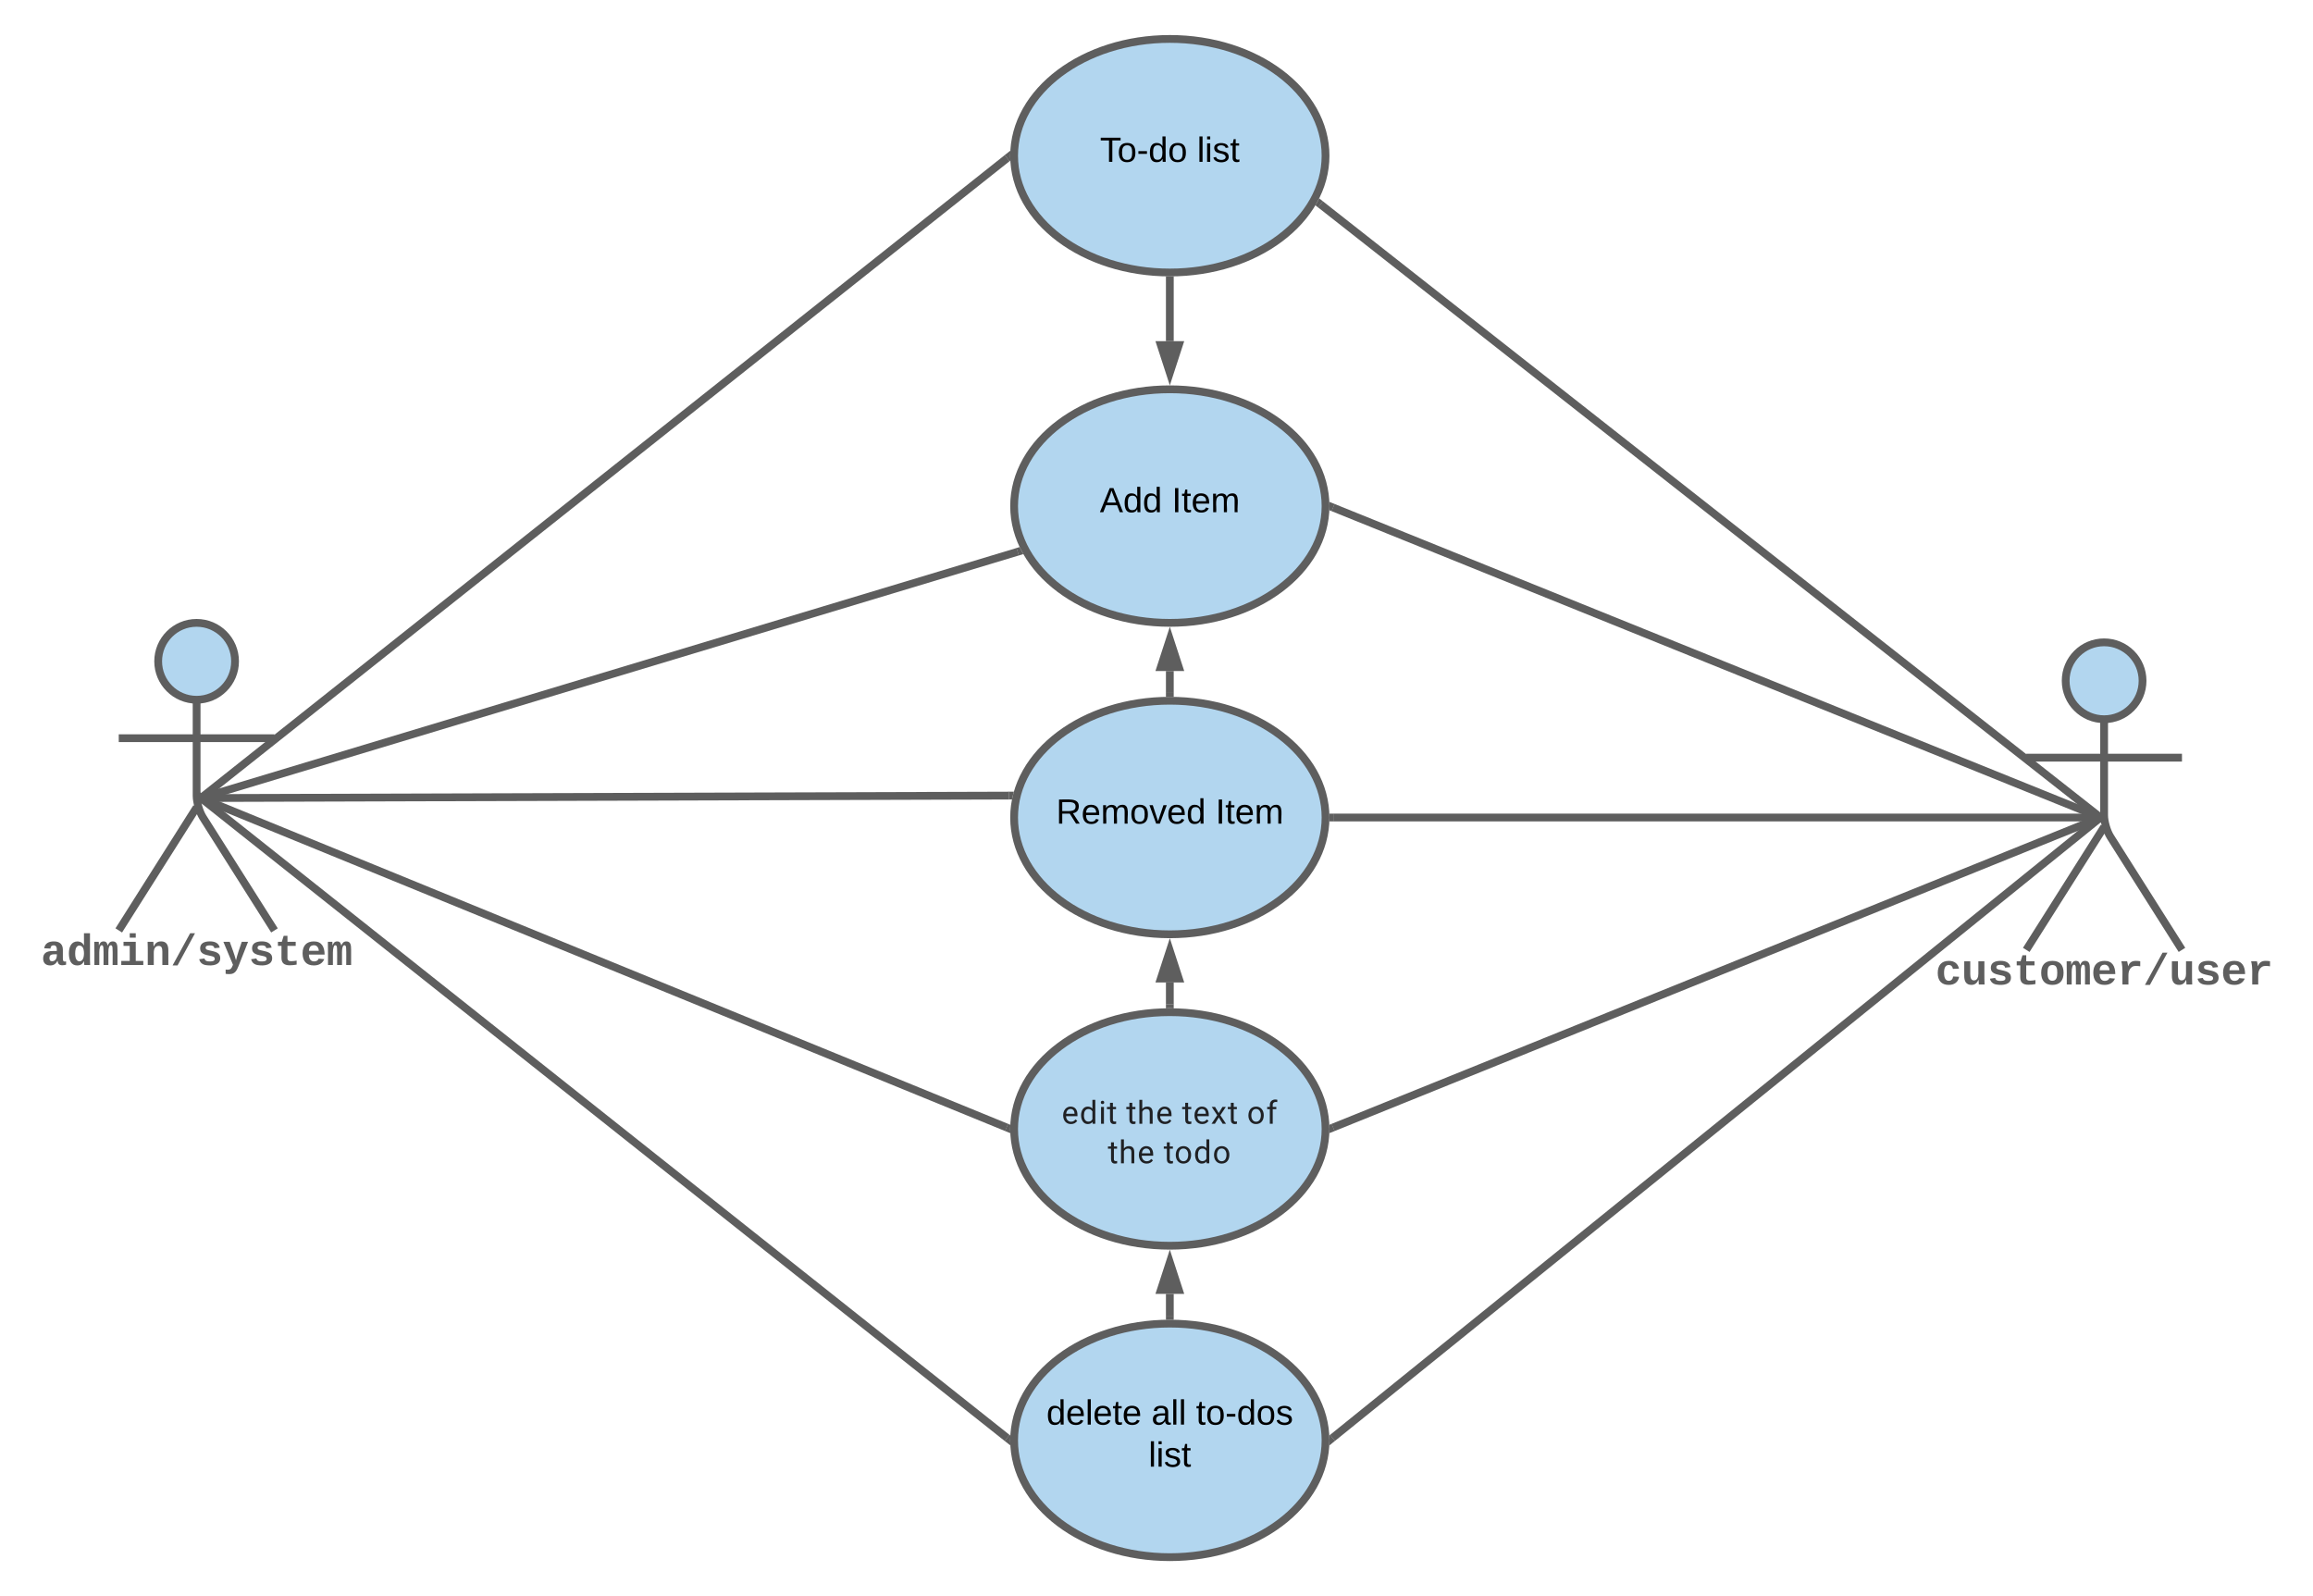 <svg xmlns="http://www.w3.org/2000/svg" xmlns:xlink="http://www.w3.org/1999/xlink" xmlns:lucid="lucid" width="1188.33" height="820"><g transform="translate(-138.987 -220)" lucid:page-tab-id="0_0"><path d="M0 0h1870.87v1322.83H0z" fill="#fff"/><path d="M259.75 559.75c0 10.9-8.84 19.75-19.75 19.75-10.9 0-19.75-8.84-19.75-19.75 0-10.9 8.84-19.75 19.75-19.75 10.9 0 19.75 8.84 19.75 19.75z" stroke="#5e5e5e" stroke-width="4" fill="#b2d6ef"/><path d="M240 579.5v49.3c0 3.3 1.44 8.27 3.2 11.07L280 698m-40-63.2L200 698m0-98.75h80" stroke="#5e5e5e" stroke-width="4" fill="none"/><path d="M200 546c0-3.3 2.7-6 6-6h68c3.3 0 6 2.7 6 6v168c0 3.3-2.7 6-6 6h-68c-3.3 0-6-2.7-6-6z" fill="none"/><use xlink:href="#a" transform="matrix(1,0,0,1,120,698) translate(39.987 17.773)"/><path d="M1239.75 569.75c0 10.9-8.84 19.75-19.75 19.75-10.9 0-19.75-8.84-19.75-19.75 0-10.9 8.84-19.75 19.75-19.75 10.9 0 19.75 8.84 19.75 19.75z" stroke="#5e5e5e" stroke-width="4" fill="#b2d6ef"/><path d="M1220 589.5v49.3c0 3.3 1.44 8.27 3.2 11.07L1260 708m-40-63.2l-40 63.2m0-98.75h80" stroke="#5e5e5e" stroke-width="4" fill="none"/><path d="M1180 556c0-3.3 2.7-6 6-6h68c3.3 0 6 2.7 6 6v168c0 3.3-2.7 6-6 6h-68c-3.3 0-6-2.7-6-6z" fill="none"/><use xlink:href="#b" transform="matrix(1,0,0,1,1100,708) translate(33.319 17.773)"/><path d="M820 480c0 33.14-35.82 60-80 60s-80-26.86-80-60 35.82-60 80-60 80 26.86 80 60z" stroke="#5e5e5e" stroke-width="4" fill="#b2d6ef"/><use xlink:href="#c" transform="matrix(1,0,0,1,660,420) translate(44.03 63.15)"/><use xlink:href="#d" transform="matrix(1,0,0,1,660,420) translate(81.03 63.15)"/><path d="M820 640c0 33.14-35.82 60-80 60s-80-26.86-80-60 35.82-60 80-60 80 26.86 80 60z" stroke="#5e5e5e" stroke-width="4" fill="#b2d6ef"/><use xlink:href="#e" transform="matrix(1,0,0,1,660,580) translate(21.58 63.15)"/><use xlink:href="#d" transform="matrix(1,0,0,1,660,580) translate(103.48 63.15)"/><path d="M820 800c0 33.14-35.82 60-80 60s-80-26.86-80-60 35.82-60 80-60 80 26.86 80 60z" stroke="#5e5e5e" stroke-width="4" fill="#b2d6ef"/><use xlink:href="#f" transform="matrix(1,0,0,1,660,740) translate(24.459 57.331)"/><use xlink:href="#g" transform="matrix(1,0,0,1,660,740) translate(57.577 57.331)"/><use xlink:href="#h" transform="matrix(1,0,0,1,660,740) translate(86.26 57.331)"/><use xlink:href="#i" transform="matrix(1,0,0,1,660,740) translate(119.648 57.331)"/><use xlink:href="#g" transform="matrix(1,0,0,1,660,740) translate(48.144 77.643)"/><use xlink:href="#j" transform="matrix(1,0,0,1,660,740) translate(76.827 77.643)"/><path d="M244.12 629.42l417.74-125.97M244.17 629.4l-4.84 1.47" stroke="#5e5e5e" stroke-width="4" fill="none"/><path d="M662.86 501.1l1.54 3 .35.56-2.36.72-1.17-3.83 1.6-.5z" fill="#5e5e5e"/><path d="M244.06 630.76l412.1 168.48M244.1 630.78l-4.67-1.92" stroke="#5e5e5e" stroke-width="4" fill="none"/><path d="M658.07 797.87l-.07 2.1v.45l.07 1.77-2.73-1.13 1.52-3.7z" fill="#5e5e5e"/><path d="M244.2 630l413.16-1.26M244.26 630h-5.05" stroke="#5e5e5e" stroke-width="4" fill="none"/><path d="M659.5 628.15l-.58 2.58h-1.6l-.02-4h2.6z" fill="#5e5e5e"/><path d="M1216.3 639.25l-392.45-158.5M1216.26 639.23l4.68 1.9" stroke="#5e5e5e" stroke-width="4" fill="none"/><path d="M824.65 478.9l-1.5 3.72-1.22-.5.07-2.1v-.44l-.07-1.77z" fill="#5e5e5e"/><path d="M1216.3 640.75l-392.45 158.5M1216.26 640.77l4.68-1.9" stroke="#5e5e5e" stroke-width="4" fill="none"/><path d="M824.65 801.1l-2.72 1.08.07-2.15v-.45l-.07-1.7 1.22-.5z" fill="#5e5e5e"/><path d="M820 300c0 33.14-35.82 60-80 60s-80-26.86-80-60 35.82-60 80-60 80 26.86 80 60z" stroke="#5e5e5e" stroke-width="4" fill="#b2d6ef"/><use xlink:href="#k" transform="matrix(1,0,0,1,660,240) translate(44.105 63.15)"/><use xlink:href="#l" transform="matrix(1,0,0,1,660,240) translate(94.005 63.15)"/><path d="M243.77 628.76l412.66-327.52M243.8 628.72l-3.94 3.14" stroke="#5e5e5e" stroke-width="4" fill="none"/><path d="M658 299.97v.45l.08 2.07-.44.34-2.5-3.13 2.94-2.32z" fill="#5e5e5e"/><path d="M1216.16 640H824M1216.1 640h5.06" stroke="#5e5e5e" stroke-width="4" fill="none"/><path d="M824.05 642h-2.1l.05-1.97v-.45l-.06-1.58h2.1z" fill="#5e5e5e"/><path d="M740 364v31.26" stroke="#5e5e5e" stroke-width="4" fill="none"/><path d="M739.97 362h.97l1.06-.05v2.1h-4v-2.1z" fill="#5e5e5e"/><path d="M740 411.53l-4.64-14.27h9.28z" stroke="#5e5e5e" stroke-width="4" fill="#5e5e5e"/><path d="M740 576v-11.26" stroke="#5e5e5e" stroke-width="4" fill="none"/><path d="M742 578.06l-1.97-.06h-.97l-1.06.05v-2.1h4z" fill="#5e5e5e"/><path d="M740 548.47l4.64 14.27h-9.28z" stroke="#5e5e5e" stroke-width="4" fill="#5e5e5e"/><path d="M1216.6 638.76l-399.23-313.8M1216.55 638.73l3.97 3.12" stroke="#5e5e5e" stroke-width="4" fill="none"/><path d="M818.64 323.42l-2.47 3.15-1.4-1.1 1.04-1.78.92-1.8z" fill="#5e5e5e"/><path d="M820 960c0 33.14-35.82 60-80 60s-80-26.86-80-60 35.82-60 80-60 80 26.86 80 60z" stroke="#5e5e5e" stroke-width="4" fill="#b2d6ef"/><use xlink:href="#m" transform="matrix(1,0,0,1,660,900) translate(16.605 51.9)"/><use xlink:href="#n" transform="matrix(1,0,0,1,660,900) translate(70.555 51.9)"/><use xlink:href="#o" transform="matrix(1,0,0,1,660,900) translate(93.455 51.9)"/><use xlink:href="#p" transform="matrix(1,0,0,1,660,900) translate(69.055 73.5)"/><path d="M243.77 631.24l412.66 327.52M243.8 631.28l-3.94-3.14" stroke="#5e5e5e" stroke-width="4" fill="none"/><path d="M658.08 957.5l-.08 2.47v.45l.1 2.2-2.95-2.33 2.5-3.14z" fill="#5e5e5e"/><path d="M1216.6 641.26L823.56 958.74M1216.56 641.3l3.93-3.2" stroke="#5e5e5e" stroke-width="4" fill="none"/><path d="M824.85 960.27l-2.93 2.37.08-2.6v-.46l-.08-2.08.42-.34z" fill="#5e5e5e"/><path d="M740 736v-11.26" stroke="#5e5e5e" stroke-width="4" fill="none"/><path d="M742 738.06l-1.97-.06h-.97l-1.06.05v-2.1h4z" fill="#5e5e5e"/><path d="M740 708.47l4.64 14.27h-9.28z" stroke="#5e5e5e" stroke-width="4" fill="#5e5e5e"/><path d="M740 896v-11.26" stroke="#5e5e5e" stroke-width="4" fill="none"/><path d="M742 898.06l-1.97-.06h-.97l-1.06.05v-2.1h4z" fill="#5e5e5e"/><path d="M740 868.47l4.64 14.27h-9.28z" stroke="#5e5e5e" stroke-width="4" fill="#5e5e5e"/><defs><path fill="#5e5e5e" d="M775-193C708-75 621 20 439 20 226 20 106-93 106-306c0-251 170-341 417-346l223-4c4-143-12-264-148-264-103 0-141 58-150 153l-293-14c37-219 194-321 455-321 263 0 418 130 417 390v392c1 84 5 161 89 160 21 0 42-2 62-6v152c-57 15-108 27-180 26-145 0-202-73-217-205h-6zm-256 17c168 0 234-139 227-325-166 4-347-25-347 173 0 94 33 152 120 152" id="q"/><path fill="#5e5e5e" d="M802-909c-3-189-2-383-2-575h281v1248c-1 83 4 168 8 236H817c-9-50-14-117-15-176h-4C735-49 651 20 482 20 191 20 97-238 97-539c0-243 66-432 221-519 50-28 108-42 175-42 162 2 253 78 309 191zm-70 658c91-113 93-462 2-584-46-61-145-100-224-53-96 56-119 190-120 349 0 123 17 214 52 275 46 82 130 115 222 74 25-12 46-33 68-61" id="r"/><path fill="#5e5e5e" d="M934-1102c199 0 220 177 220 381V0H926c-2-260 10-533-4-785-4-72-14-138-83-138-34 0-61 27-81 81s-29 134-29 241V0H501c-2-260 9-533-5-785-4-72-13-138-82-138-46 0-65 47-80 93-21 67-30 155-30 248V0H75c-3-360 6-732-6-1082h209c6 50 3 123 8 175 36-100 83-195 216-195 135 0 166 79 196 196 42-105 93-196 236-196" id="s"/><path fill="#5e5e5e" d="M794-190h353V0H118v-190h395v-702H223v-190h571v892zM513-1277v-207h281v207H513" id="t"/><path fill="#5e5e5e" d="M768-1103c247 0 336 167 336 416V0H824v-619c-3-164-24-273-171-273-164 0-229 142-229 312V0H143c-4-359 9-736-8-1082h268c7 63 12 146 13 215h4c67-145 160-236 348-236" id="u"/><path fill="#5e5e5e" d="M89 20l821-1504h228L321 20H89" id="v"/><path fill="#5e5e5e" d="M622-916c-112 2-200 14-200 111 0 90 89 101 168 121 234 58 514 77 514 368C1104-4 751 54 434 5 267-21 161-112 121-270l247-37c24 111 113 145 252 141 114-3 226-12 226-124 0-101-103-113-192-134-225-54-490-76-490-351 0-247 201-328 458-328 245 0 413 88 457 292l-249 26c-16-98-92-133-208-131" id="w"/><path fill="#5e5e5e" d="M143 212c82 12 185 12 233-31 50-45 83-117 110-192L38-1082h297c100 284 211 557 291 861 72-305 176-578 270-861h294L742 57c-80 192-156 368-417 368-60 0-131-4-182-13V212" id="x"/><path fill="#5e5e5e" d="M711 13c-250 0-386-99-385-349l2-556H161v-190h181l88-282h176v282h385v190H606v530c-10 130 45 186 174 184 91-2 176-11 255-27v186C933-1 833 13 711 13" id="y"/><path fill="#5e5e5e" d="M1113-274C1038-96 884 20 626 20c-352 0-526-209-526-566 0-358 185-556 530-556 358 0 496 251 499 615H395c5 180 68 319 245 319 102 0 186-45 208-129zM857-663c-6-177-128-307-315-247-94 30-141 121-145 247h460" id="z"/><g id="a"><use transform="matrix(0.011,0,0,0.011,0,0)" xlink:href="#q"/><use transform="matrix(0.011,0,0,0.011,13.336,0)" xlink:href="#r"/><use transform="matrix(0.011,0,0,0.011,26.671,0)" xlink:href="#s"/><use transform="matrix(0.011,0,0,0.011,40.007,0)" xlink:href="#t"/><use transform="matrix(0.011,0,0,0.011,53.342,0)" xlink:href="#u"/><use transform="matrix(0.011,0,0,0.011,66.678,0)" xlink:href="#v"/><use transform="matrix(0.011,0,0,0.011,80.013,0)" xlink:href="#w"/><use transform="matrix(0.011,0,0,0.011,93.349,0)" xlink:href="#x"/><use transform="matrix(0.011,0,0,0.011,106.684,0)" xlink:href="#w"/><use transform="matrix(0.011,0,0,0.011,120.02,0)" xlink:href="#y"/><use transform="matrix(0.011,0,0,0.011,133.355,0)" xlink:href="#z"/><use transform="matrix(0.011,0,0,0.011,146.691,0)" xlink:href="#s"/></g><path fill="#5e5e5e" d="M1109-360C1066-122 902 20 624 20c-347 0-514-209-514-555 0-353 168-567 518-567 270 0 425 136 473 361l-283 14c-16-106-75-183-196-182-75 0-130 31-165 93s-52 152-52 270c0 249 74 374 221 374 120 0 188-82 201-201" id="A"/><path fill="#5e5e5e" d="M471 20c-247 0-336-169-336-415v-687h281v607c4 148 31 285 172 285 152 0 207-150 207-312v-580h281c4 359-9 736 8 1082H816c-7-63-11-146-12-215h-5C736-76 644 20 471 20" id="B"/><path fill="#5e5e5e" d="M616-1102c361 0 521 202 521 560 0 354-171 562-527 562C259 20 92-192 92-542c0-351 169-560 524-560zm-9 930c200-2 236-165 236-370 0-199-27-367-223-367-195 0-233 146-233 367 0 129 18 223 55 282s92 88 165 88" id="C"/><path fill="#5e5e5e" d="M875-1102c70 0 148 7 206 17v237c-110-17-267-37-359 15-123 69-192 207-192 395V0H250c-10-367 32-789-52-1082h271c19 69 36 149 46 228h4c52-151 151-250 356-248" id="D"/><g id="b"><use transform="matrix(0.011,0,0,0.011,0,0)" xlink:href="#A"/><use transform="matrix(0.011,0,0,0.011,13.336,0)" xlink:href="#B"/><use transform="matrix(0.011,0,0,0.011,26.671,0)" xlink:href="#w"/><use transform="matrix(0.011,0,0,0.011,40.007,0)" xlink:href="#y"/><use transform="matrix(0.011,0,0,0.011,53.342,0)" xlink:href="#C"/><use transform="matrix(0.011,0,0,0.011,66.678,0)" xlink:href="#s"/><use transform="matrix(0.011,0,0,0.011,80.013,0)" xlink:href="#z"/><use transform="matrix(0.011,0,0,0.011,93.349,0)" xlink:href="#D"/><use transform="matrix(0.011,0,0,0.011,106.684,0)" xlink:href="#v"/><use transform="matrix(0.011,0,0,0.011,120.02,0)" xlink:href="#B"/><use transform="matrix(0.011,0,0,0.011,133.355,0)" xlink:href="#w"/><use transform="matrix(0.011,0,0,0.011,146.691,0)" xlink:href="#z"/><use transform="matrix(0.011,0,0,0.011,160.026,0)" xlink:href="#D"/></g><path d="M205 0l-28-72H64L36 0H1l101-248h38L239 0h-34zm-38-99l-47-123c-12 45-31 82-46 123h93" id="E"/><path d="M85-194c31 0 48 13 60 33l-1-100h32l1 261h-30c-2-10 0-23-3-31C134-8 116 4 85 4 32 4 16-35 15-94c0-66 23-100 70-100zm9 24c-40 0-46 34-46 75 0 40 6 74 45 74 42 0 51-32 51-76 0-42-9-74-50-73" id="F"/><g id="c"><use transform="matrix(0.05,0,0,0.05,0,0)" xlink:href="#E"/><use transform="matrix(0.05,0,0,0.05,12,0)" xlink:href="#F"/><use transform="matrix(0.05,0,0,0.05,22,0)" xlink:href="#F"/></g><path d="M33 0v-248h34V0H33" id="G"/><path d="M59-47c-2 24 18 29 38 22v24C64 9 27 4 27-40v-127H5v-23h24l9-43h21v43h35v23H59v120" id="H"/><path d="M100-194c63 0 86 42 84 106H49c0 40 14 67 53 68 26 1 43-12 49-29l28 8c-11 28-37 45-77 45C44 4 14-33 15-96c1-61 26-98 85-98zm52 81c6-60-76-77-97-28-3 7-6 17-6 28h103" id="I"/><path d="M210-169c-67 3-38 105-44 169h-31v-121c0-29-5-50-35-48C34-165 62-65 56 0H25l-1-190h30c1 10-1 24 2 32 10-44 99-50 107 0 11-21 27-35 58-36 85-2 47 119 55 194h-31v-121c0-29-5-49-35-48" id="J"/><g id="d"><use transform="matrix(0.05,0,0,0.05,0,0)" xlink:href="#G"/><use transform="matrix(0.05,0,0,0.05,5,0)" xlink:href="#H"/><use transform="matrix(0.05,0,0,0.05,10,0)" xlink:href="#I"/><use transform="matrix(0.05,0,0,0.05,20,0)" xlink:href="#J"/></g><path d="M233-177c-1 41-23 64-60 70L243 0h-38l-65-103H63V0H30v-248c88 3 205-21 203 71zM63-129c60-2 137 13 137-47 0-61-80-42-137-45v92" id="K"/><path d="M100-194c62-1 85 37 85 99 1 63-27 99-86 99S16-35 15-95c0-66 28-99 85-99zM99-20c44 1 53-31 53-75 0-43-8-75-51-75s-53 32-53 75 10 74 51 75" id="L"/><path d="M108 0H70L1-190h34L89-25l56-165h34" id="M"/><g id="e"><use transform="matrix(0.05,0,0,0.05,0,0)" xlink:href="#K"/><use transform="matrix(0.05,0,0,0.05,12.95,0)" xlink:href="#I"/><use transform="matrix(0.05,0,0,0.05,22.95,0)" xlink:href="#J"/><use transform="matrix(0.05,0,0,0.05,37.9,0)" xlink:href="#L"/><use transform="matrix(0.05,0,0,0.05,47.9,0)" xlink:href="#M"/><use transform="matrix(0.05,0,0,0.05,56.9,0)" xlink:href="#I"/><use transform="matrix(0.05,0,0,0.05,66.9,0)" xlink:href="#F"/></g><path fill="#202124" d="M599-131c141 0 220-65 285-146l113 88C906-50 770 20 589 20 281 21 93-214 93-545c0-223 93-397 233-485 74-48 154-72 240-72 300 2 449 218 445 537v77H278c0 197 129 357 321 357zm227-509c-3-180-88-310-260-310-170 0-264 140-282 310h542" id="N"/><path fill="#202124" d="M520 20C244 20 95-247 95-550c0-298 151-550 427-552 127 0 227 43 301 130v-564h185V0H838l-9-116C755-25 652 20 520 20zm48-965c-210 0-288 177-288 416 0 218 87 392 286 392 117 0 203-53 257-158v-497c-55-102-140-153-255-153" id="O"/><path fill="#202124" d="M341 0H156v-1082h185V0zm-91-1264c-68 0-108-42-109-105 0-62 41-107 109-107s110 44 110 107-42 105-110 105" id="P"/><path fill="#202124" d="M456 20C285 20 205-92 206-268v-671H9v-143h197v-262h185v262h202v143H391v671c-9 125 92 149 207 118V0c-49 13-96 20-142 20" id="Q"/><g id="f"><use transform="matrix(0.008,0,0,0.008,0,0)" xlink:href="#N"/><use transform="matrix(0.008,0,0,0.008,9.183,0)" xlink:href="#O"/><use transform="matrix(0.008,0,0,0.008,18.958,0)" xlink:href="#P"/><use transform="matrix(0.008,0,0,0.008,23.165,0)" xlink:href="#Q"/></g><path fill="#202124" d="M589-945c-131 0-219 81-264 174V0H140v-1536h185v585c82-101 189-151 320-151 229 0 346 129 346 387V0H806v-716c-2-153-65-229-217-229" id="R"/><g id="g"><use transform="matrix(0.008,0,0,0.008,0,0)" xlink:href="#Q"/><use transform="matrix(0.008,0,0,0.008,5.662,0)" xlink:href="#R"/><use transform="matrix(0.008,0,0,0.008,15.209,0)" xlink:href="#N"/></g><path fill="#202124" d="M503-687l240-395h216L605-547 970 0H756L506-405 256 0H41l365-547-354-535h214" id="S"/><g id="h"><use transform="matrix(0.008,0,0,0.008,0,0)" xlink:href="#Q"/><use transform="matrix(0.008,0,0,0.008,5.662,0)" xlink:href="#N"/><use transform="matrix(0.008,0,0,0.008,14.845,0)" xlink:href="#S"/><use transform="matrix(0.008,0,0,0.008,23.436,0)" xlink:href="#Q"/></g><path fill="#202124" d="M584 20C278 26 81-227 91-551c10-320 175-545 491-551 308-5 503 247 494 573-9 322-175 543-492 549zm-2-970c-208 0-305 185-305 421 0 216 106 398 307 398 211 0 307-186 307-420 0-214-109-399-309-399" id="T"/><path fill="#202124" d="M704-1390c-164-38-297 28-288 194v114h231v143H416V0H231v-939H60v-143h171v-111c-12-274 208-416 483-347" id="U"/><g id="i"><use transform="matrix(0.008,0,0,0.008,0,0)" xlink:href="#T"/><use transform="matrix(0.008,0,0,0.008,9.885,0)" xlink:href="#U"/></g><g id="j"><use transform="matrix(0.008,0,0,0.008,0,0)" xlink:href="#Q"/><use transform="matrix(0.008,0,0,0.008,5.493,0)" xlink:href="#T"/><use transform="matrix(0.008,0,0,0.008,15.378,0)" xlink:href="#O"/><use transform="matrix(0.008,0,0,0.008,25.154,0)" xlink:href="#T"/></g><path d="M127-220V0H93v-220H8v-28h204v28h-85" id="V"/><path d="M16-82v-28h88v28H16" id="W"/><g id="k"><use transform="matrix(0.05,0,0,0.05,0,0)" xlink:href="#V"/><use transform="matrix(0.05,0,0,0.05,8.95,0)" xlink:href="#L"/><use transform="matrix(0.05,0,0,0.05,18.95,0)" xlink:href="#W"/><use transform="matrix(0.05,0,0,0.05,24.9,0)" xlink:href="#F"/><use transform="matrix(0.05,0,0,0.05,34.9,0)" xlink:href="#L"/></g><path d="M24 0v-261h32V0H24" id="X"/><path d="M24-231v-30h32v30H24zM24 0v-190h32V0H24" id="Y"/><path d="M135-143c-3-34-86-38-87 0 15 53 115 12 119 90S17 21 10-45l28-5c4 36 97 45 98 0-10-56-113-15-118-90-4-57 82-63 122-42 12 7 21 19 24 35" id="Z"/><g id="l"><use transform="matrix(0.05,0,0,0.05,0,0)" xlink:href="#X"/><use transform="matrix(0.05,0,0,0.05,3.95,0)" xlink:href="#Y"/><use transform="matrix(0.05,0,0,0.05,7.9,0)" xlink:href="#Z"/><use transform="matrix(0.05,0,0,0.05,16.9,0)" xlink:href="#H"/></g><g id="m"><use transform="matrix(0.05,0,0,0.05,0,0)" xlink:href="#F"/><use transform="matrix(0.05,0,0,0.05,10,0)" xlink:href="#I"/><use transform="matrix(0.05,0,0,0.05,20,0)" xlink:href="#X"/><use transform="matrix(0.05,0,0,0.05,23.95,0)" xlink:href="#I"/><use transform="matrix(0.05,0,0,0.05,33.95,0)" xlink:href="#H"/><use transform="matrix(0.05,0,0,0.05,38.95,0)" xlink:href="#I"/></g><path d="M141-36C126-15 110 5 73 4 37 3 15-17 15-53c-1-64 63-63 125-63 3-35-9-54-41-54-24 1-41 7-42 31l-33-3c5-37 33-52 76-52 45 0 72 20 72 64v82c-1 20 7 32 28 27v20c-31 9-61-2-59-35zM48-53c0 20 12 33 32 33 41-3 63-29 60-74-43 2-92-5-92 41" id="aa"/><g id="n"><use transform="matrix(0.05,0,0,0.05,0,0)" xlink:href="#aa"/><use transform="matrix(0.05,0,0,0.05,10,0)" xlink:href="#X"/><use transform="matrix(0.05,0,0,0.05,13.95,0)" xlink:href="#X"/></g><g id="o"><use transform="matrix(0.05,0,0,0.05,0,0)" xlink:href="#H"/><use transform="matrix(0.05,0,0,0.05,5,0)" xlink:href="#L"/><use transform="matrix(0.05,0,0,0.05,15,0)" xlink:href="#W"/><use transform="matrix(0.05,0,0,0.05,20.95,0)" xlink:href="#F"/><use transform="matrix(0.05,0,0,0.05,30.95,0)" xlink:href="#L"/><use transform="matrix(0.05,0,0,0.05,40.95,0)" xlink:href="#Z"/></g><g id="p"><use transform="matrix(0.05,0,0,0.05,0,0)" xlink:href="#X"/><use transform="matrix(0.05,0,0,0.05,3.95,0)" xlink:href="#Y"/><use transform="matrix(0.05,0,0,0.05,7.9,0)" xlink:href="#Z"/><use transform="matrix(0.05,0,0,0.05,16.9,0)" xlink:href="#H"/></g></defs></g></svg>
